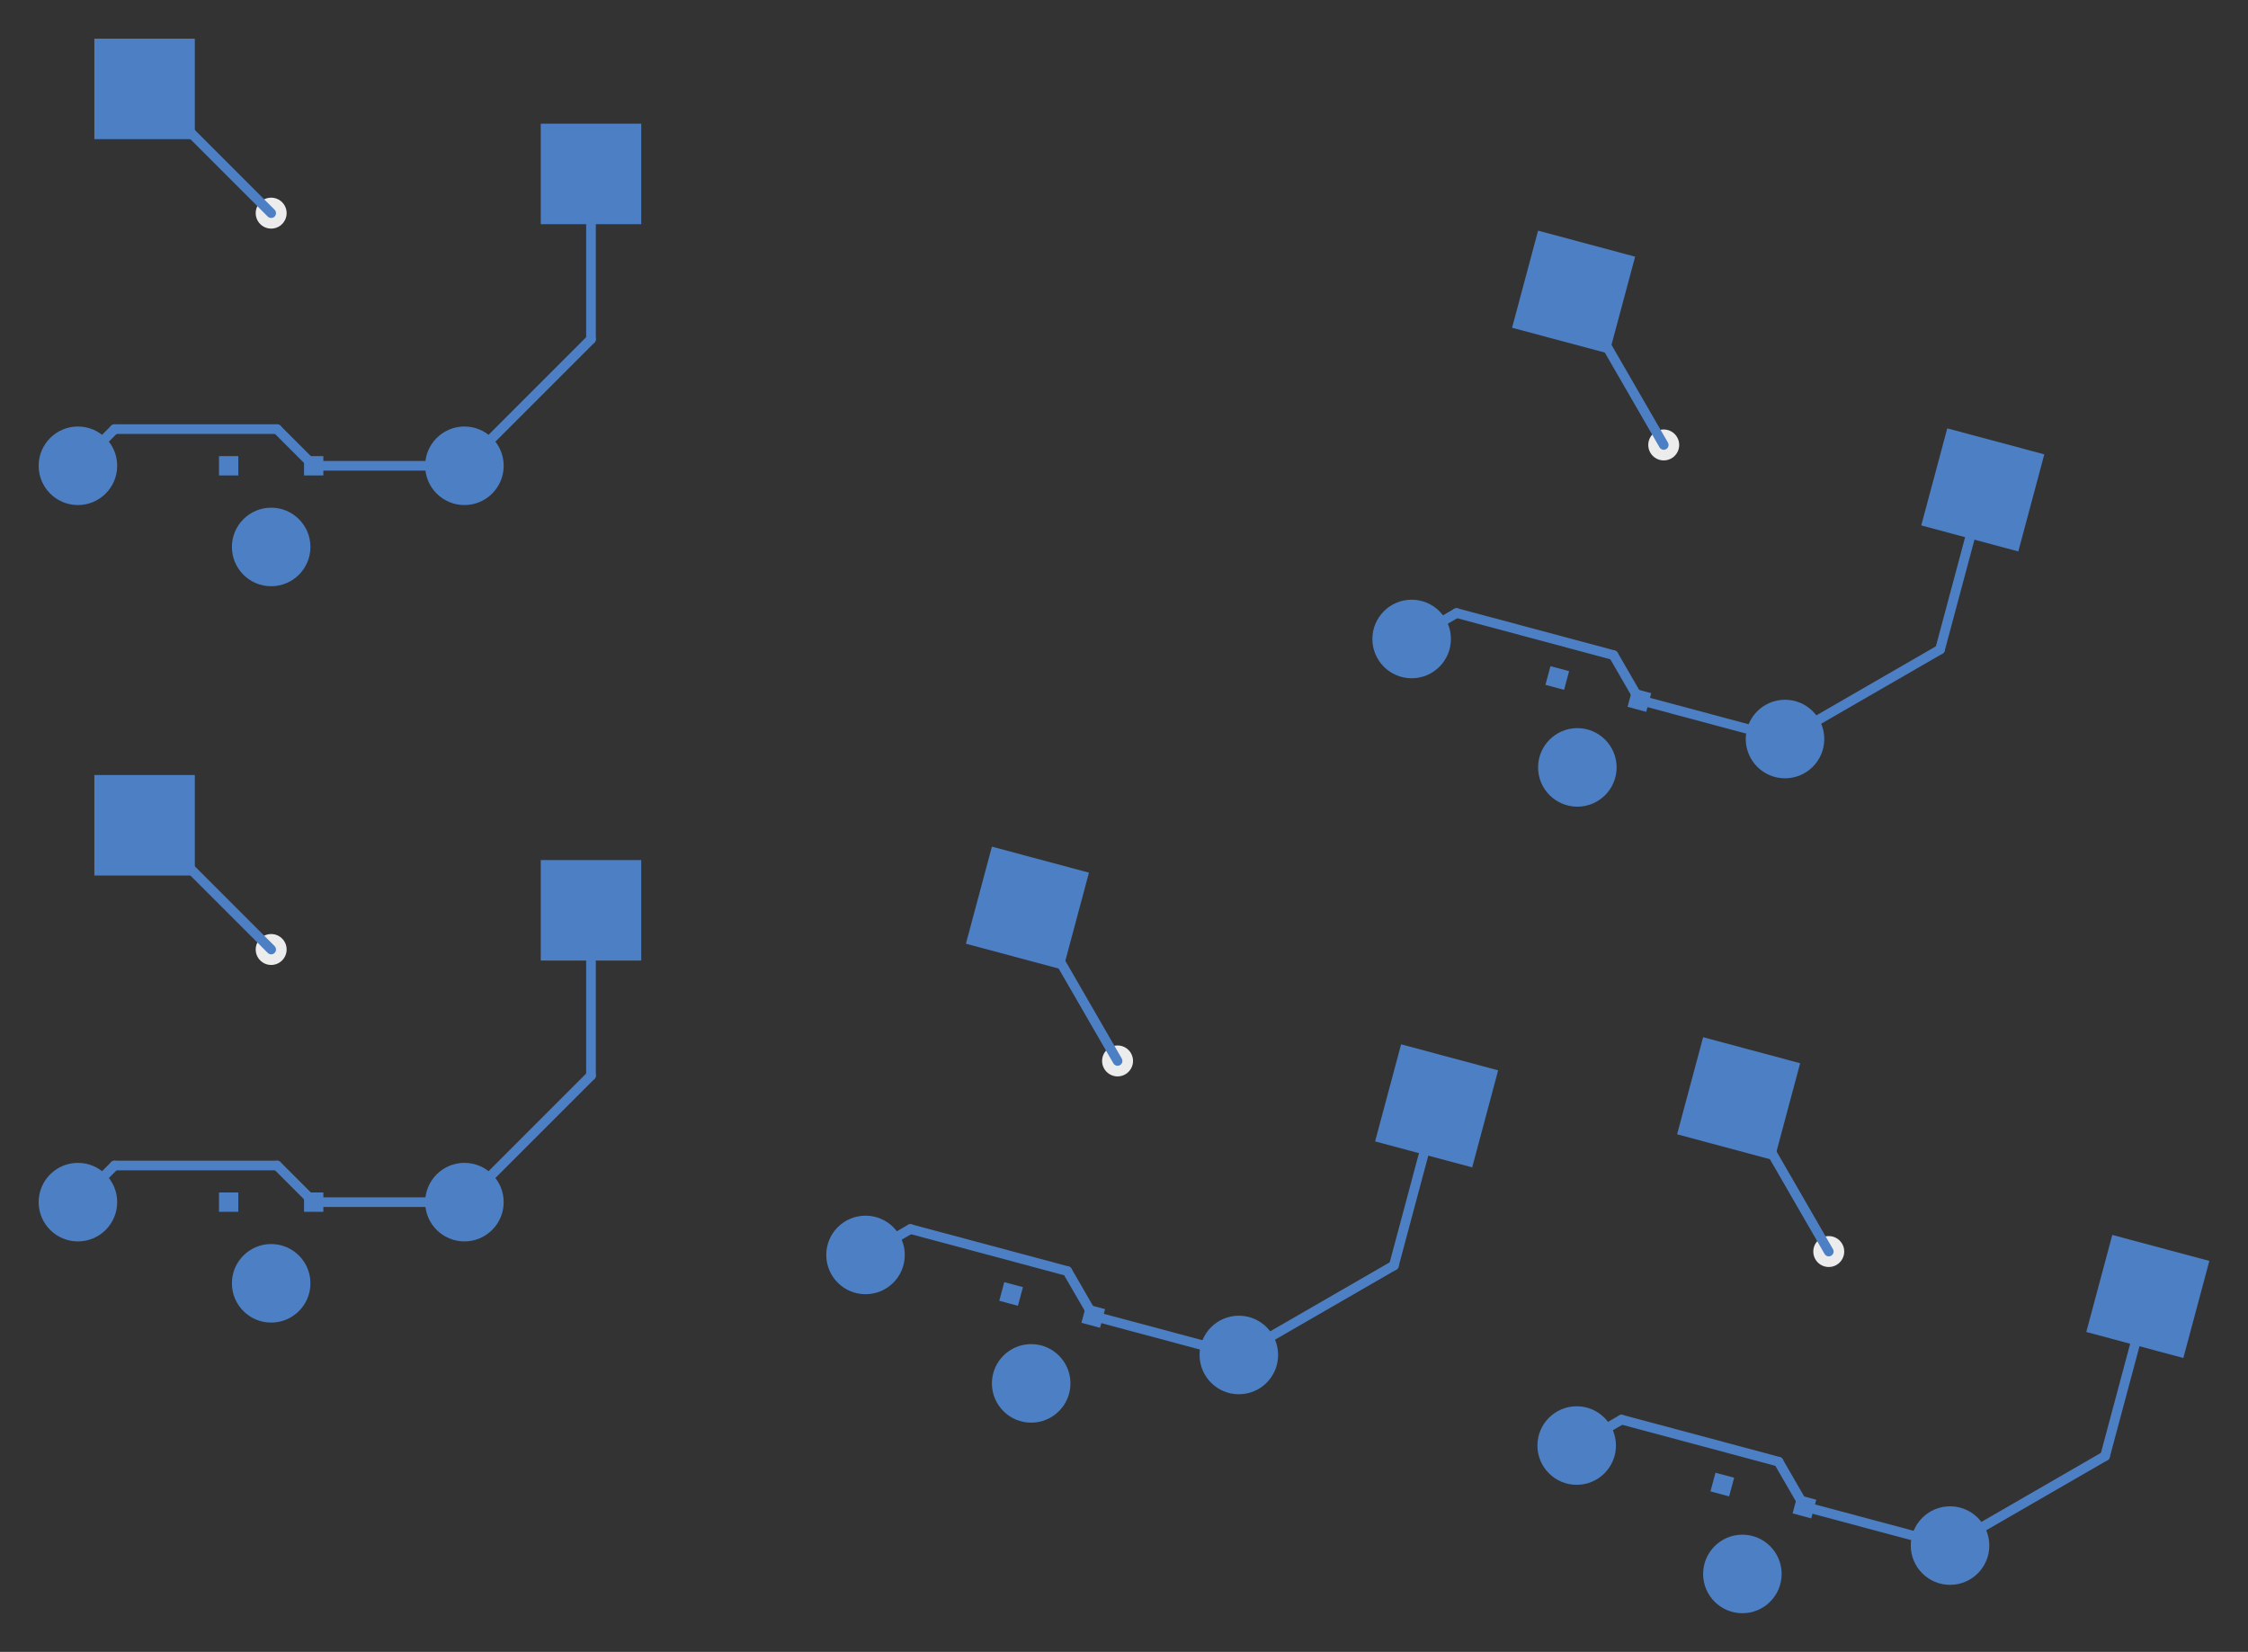 <svg:svg xmlns:svg="http://www.w3.org/2000/svg" version="1.1" width="58.163mm" height="42.735mm" viewBox="31.084 29.85 58.163 42.735">
<svg:rect x="31.084" y="29.85" width="58.163" height="42.735" fill="#333333" stroke="none"/>
<svg:title>SVG Image created as keyboard-before-B_Cu.svg date 2024/02/18 13:46:25 </svg:title>
  <svg:desc>Image generated by PCBNEW </svg:desc>
<svg:g style="fill:#000000; fill-opacity:1.000;stroke:#000000; stroke-opacity:1.000; stroke-linecap:round; stroke-linejoin:round;" transform="translate(0 0) scale(1 1)">
<svg:path style="fill:#4D7FC4; fill-opacity:1.000; stroke:none;fill-rule:evenodd;" d="M 33.525,33.450 33.525,30.850 36.125,30.850 36.125,33.450 Z" /> 
</svg:g>
<svg:g style="fill:#4D7FC4; fill-opacity:1.000; stroke:none;">
<svg:circle cx="38.100" cy="44.000" r="1.016" /> 
</svg:g>
<svg:g style="fill:#4D7FC4; fill-opacity:1.000; stroke:none;">
<svg:circle cx="33.100" cy="41.900" r="1.016" /> 
</svg:g>
<svg:g style="fill:#4D7FC4; fill-opacity:1.000; stroke:none;">
<svg:circle cx="43.100" cy="41.900" r="1.016" /> 
<svg:path style="fill:#4D7FC4; fill-opacity:1.000; stroke:none;fill-rule:evenodd;" d="M 45.075,35.650 45.075,33.050 47.675,33.050 47.675,35.650 Z" /> 
<svg:path style="fill:#4D7FC4; fill-opacity:1.000; stroke:none;fill-rule:evenodd;" d="M 33.525,52.500 33.525,49.900 36.125,49.900 36.125,52.500 Z" /> 
</svg:g>
<svg:g style="fill:#4D7FC4; fill-opacity:1.000; stroke:none;">
<svg:circle cx="38.100" cy="63.050" r="1.016" /> 
</svg:g>
<svg:g style="fill:#4D7FC4; fill-opacity:1.000; stroke:none;">
<svg:circle cx="33.100" cy="60.950" r="1.016" /> 
</svg:g>
<svg:g style="fill:#4D7FC4; fill-opacity:1.000; stroke:none;">
<svg:circle cx="43.100" cy="60.950" r="1.016" /> 
<svg:path style="fill:#4D7FC4; fill-opacity:1.000; stroke:none;fill-rule:evenodd;" d="M 45.075,54.700 45.075,52.100 47.675,52.100 47.675,54.700 Z" /> 
<svg:path style="fill:#4D7FC4; fill-opacity:1.000; stroke:none;fill-rule:evenodd;" d="M 70.206,38.329 70.879,35.817 73.390,36.490 72.717,39.001 Z" /> 
</svg:g>
<svg:g style="fill:#4D7FC4; fill-opacity:1.000; stroke:none;">
<svg:circle cx="71.895" cy="49.703" r="1.016" /> 
</svg:g>
<svg:g style="fill:#4D7FC4; fill-opacity:1.000; stroke:none;">
<svg:circle cx="67.608" cy="46.381" r="1.016" /> 
</svg:g>
<svg:g style="fill:#4D7FC4; fill-opacity:1.000; stroke:none;">
<svg:circle cx="77.268" cy="48.969" r="1.016" /> 
<svg:path style="fill:#4D7FC4; fill-opacity:1.000; stroke:none;fill-rule:evenodd;" d="M 80.793,43.443 81.466,40.932 83.977,41.604 83.304,44.116 Z" /> 
<svg:path style="fill:#4D7FC4; fill-opacity:1.000; stroke:none;fill-rule:evenodd;" d="M 56.075,54.264 56.748,51.753 59.259,52.426 58.586,54.937 Z" /> 
</svg:g>
<svg:g style="fill:#4D7FC4; fill-opacity:1.000; stroke:none;">
<svg:circle cx="57.764" cy="65.639" r="1.016" /> 
</svg:g>
<svg:g style="fill:#4D7FC4; fill-opacity:1.000; stroke:none;">
<svg:circle cx="53.478" cy="62.316" r="1.016" /> 
</svg:g>
<svg:g style="fill:#4D7FC4; fill-opacity:1.000; stroke:none;">
<svg:circle cx="63.137" cy="64.904" r="1.016" /> 
<svg:path style="fill:#4D7FC4; fill-opacity:1.000; stroke:none;fill-rule:evenodd;" d="M 66.662,59.379 67.335,56.867 69.846,57.540 69.174,60.051 Z" /> 
<svg:path style="fill:#4D7FC4; fill-opacity:1.000; stroke:none;fill-rule:evenodd;" d="M 74.476,59.195 75.149,56.683 77.660,57.356 76.987,59.868 Z" /> 
</svg:g>
<svg:g style="fill:#4D7FC4; fill-opacity:1.000; stroke:none;">
<svg:circle cx="76.165" cy="70.569" r="1.016" /> 
</svg:g>
<svg:g style="fill:#4D7FC4; fill-opacity:1.000; stroke:none;">
<svg:circle cx="71.878" cy="67.247" r="1.016" /> 
</svg:g>
<svg:g style="fill:#4D7FC4; fill-opacity:1.000; stroke:none;">
<svg:circle cx="81.538" cy="69.835" r="1.016" /> 
<svg:path style="fill:#4D7FC4; fill-opacity:1.000; stroke:none;fill-rule:evenodd;" d="M 85.063,64.309 85.736,61.798 88.247,62.471 87.574,64.982 Z" /> 
<svg:path style="fill:#4D7FC4; fill-opacity:1.000; stroke:none;fill-rule:evenodd;" d="M 36.750,42.150 36.750,41.650 37.250,41.650 37.250,42.150 Z" /> 
<svg:path style="fill:#4D7FC4; fill-opacity:1.000; stroke:none;fill-rule:evenodd;" d="M 38.950,42.150 38.950,41.650 39.450,41.650 39.450,42.150 Z" /> 
<svg:path style="fill:#4D7FC4; fill-opacity:1.000; stroke:none;fill-rule:evenodd;" d="M 36.750,61.200 36.750,60.700 37.250,60.700 37.250,61.200 Z" /> 
<svg:path style="fill:#4D7FC4; fill-opacity:1.000; stroke:none;fill-rule:evenodd;" d="M 38.950,61.200 38.950,60.700 39.450,60.700 39.450,61.200 Z" /> 
<svg:path style="fill:#4D7FC4; fill-opacity:1.000; stroke:none;fill-rule:evenodd;" d="M 71.069,47.567 71.199,47.084 71.682,47.213 71.552,47.696 Z" /> 
<svg:path style="fill:#4D7FC4; fill-opacity:1.000; stroke:none;fill-rule:evenodd;" d="M 73.194,48.136 73.324,47.653 73.807,47.783 73.677,48.266 Z" /> 
<svg:path style="fill:#4D7FC4; fill-opacity:1.000; stroke:none;fill-rule:evenodd;" d="M 56.938,63.502 57.068,63.019 57.551,63.149 57.421,63.632 Z" /> 
<svg:path style="fill:#4D7FC4; fill-opacity:1.000; stroke:none;fill-rule:evenodd;" d="M 59.064,64.072 59.193,63.589 59.676,63.718 59.546,64.201 Z" /> 
<svg:path style="fill:#4D7FC4; fill-opacity:1.000; stroke:none;fill-rule:evenodd;" d="M 75.339,68.433 75.469,67.950 75.952,68.079 75.822,68.562 Z" /> 
<svg:path style="fill:#4D7FC4; fill-opacity:1.000; stroke:none;fill-rule:evenodd;" d="M 77.464,69.002 77.594,68.519 78.077,68.649 77.947,69.132 Z" /> 
</svg:g>
<svg:g style="fill:#ECECEC; fill-opacity:1.000; stroke:none;">
<svg:circle cx="38.100" cy="35.364" r="0.400" /> 
</svg:g>
<svg:g style="fill:#ECECEC; fill-opacity:1.000; stroke:none;">
<svg:circle cx="38.100" cy="54.414" r="0.400" /> 
</svg:g>
<svg:g style="fill:#ECECEC; fill-opacity:1.000; stroke:none;">
<svg:circle cx="59.999" cy="57.297" r="0.400" /> 
</svg:g>
<svg:g style="fill:#ECECEC; fill-opacity:1.000; stroke:none;">
<svg:circle cx="74.130" cy="41.361" r="0.400" /> 
</svg:g>
<svg:g style="fill:#ECECEC; fill-opacity:1.000; stroke:none;">
<svg:circle cx="78.400" cy="62.228" r="0.400" /> 
</svg:g>
<svg:g style="fill:none;  stroke:#4D7FC4; stroke-width:0.250; stroke-opacity:1;  stroke-linecap:round; stroke-linejoin:round;">
<svg:path d="M34.886 32.150 L38.100 35.364 " />
<svg:path d="M34.825 51.200 L34.886 51.200 " />
<svg:path d="M34.825 32.150 L34.886 32.150 " />
<svg:path d="M34.886 51.200 L38.100 54.414 " />
<svg:path d="M71.857 37.425 L74.130 41.361 " />
<svg:path d="M57.726 53.361 L59.999 57.297 " />
<svg:path d="M71.798 37.409 L71.857 37.425 " />
<svg:path d="M57.667 53.345 L57.726 53.361 " />
<svg:path d="M76.068 58.275 L76.127 58.291 " />
<svg:path d="M76.127 58.291 L78.400 62.228 " />
<svg:path d="M38.252 40.952 L34.048 40.952 " />
<svg:path d="M39.200 41.900 L43.100 41.900 " />
<svg:path d="M39.200 41.900 L38.252 40.952 " />
<svg:path d="M46.375 38.625 L43.100 41.900 " />
<svg:path d="M46.375 34.350 L46.375 38.625 " />
<svg:path d="M34.048 40.952 L33.100 41.900 " />
<svg:path d="M34.048 60.002 L33.100 60.950 " />
<svg:path d="M46.375 53.400 L46.375 57.675 " />
<svg:path d="M38.252 60.002 L34.048 60.002 " />
<svg:path d="M39.200 60.950 L38.252 60.002 " />
<svg:path d="M39.200 60.950 L43.100 60.950 " />
<svg:path d="M46.375 57.675 L43.100 60.950 " />
<svg:path d="M73.501 47.959 L77.268 48.969 " />
<svg:path d="M73.501 47.959 L72.830 46.798 " />
<svg:path d="M68.770 45.710 L67.608 46.381 " />
<svg:path d="M82.385 42.524 L81.279 46.653 " />
<svg:path d="M72.830 46.798 L68.770 45.710 " />
<svg:path d="M81.279 46.653 L77.268 48.969 " />
<svg:path d="M59.370 63.895 L63.137 64.904 " />
<svg:path d="M54.639 61.646 L53.478 62.316 " />
<svg:path d="M68.254 58.459 L67.148 62.589 " />
<svg:path d="M67.148 62.589 L63.137 64.904 " />
<svg:path d="M59.370 63.895 L58.699 62.734 " />
<svg:path d="M58.699 62.734 L54.639 61.646 " />
<svg:path d="M77.100 67.664 L73.039 66.576 " />
<svg:path d="M77.771 68.826 L77.100 67.664 " />
<svg:path d="M77.771 68.826 L81.538 69.835 " />
<svg:path d="M86.655 63.390 L85.549 67.519 " />
<svg:path d="M85.549 67.519 L81.538 69.835 " />
<svg:path d="M73.039 66.576 L71.878 67.247 " />
</svg:g> 
</svg:svg>